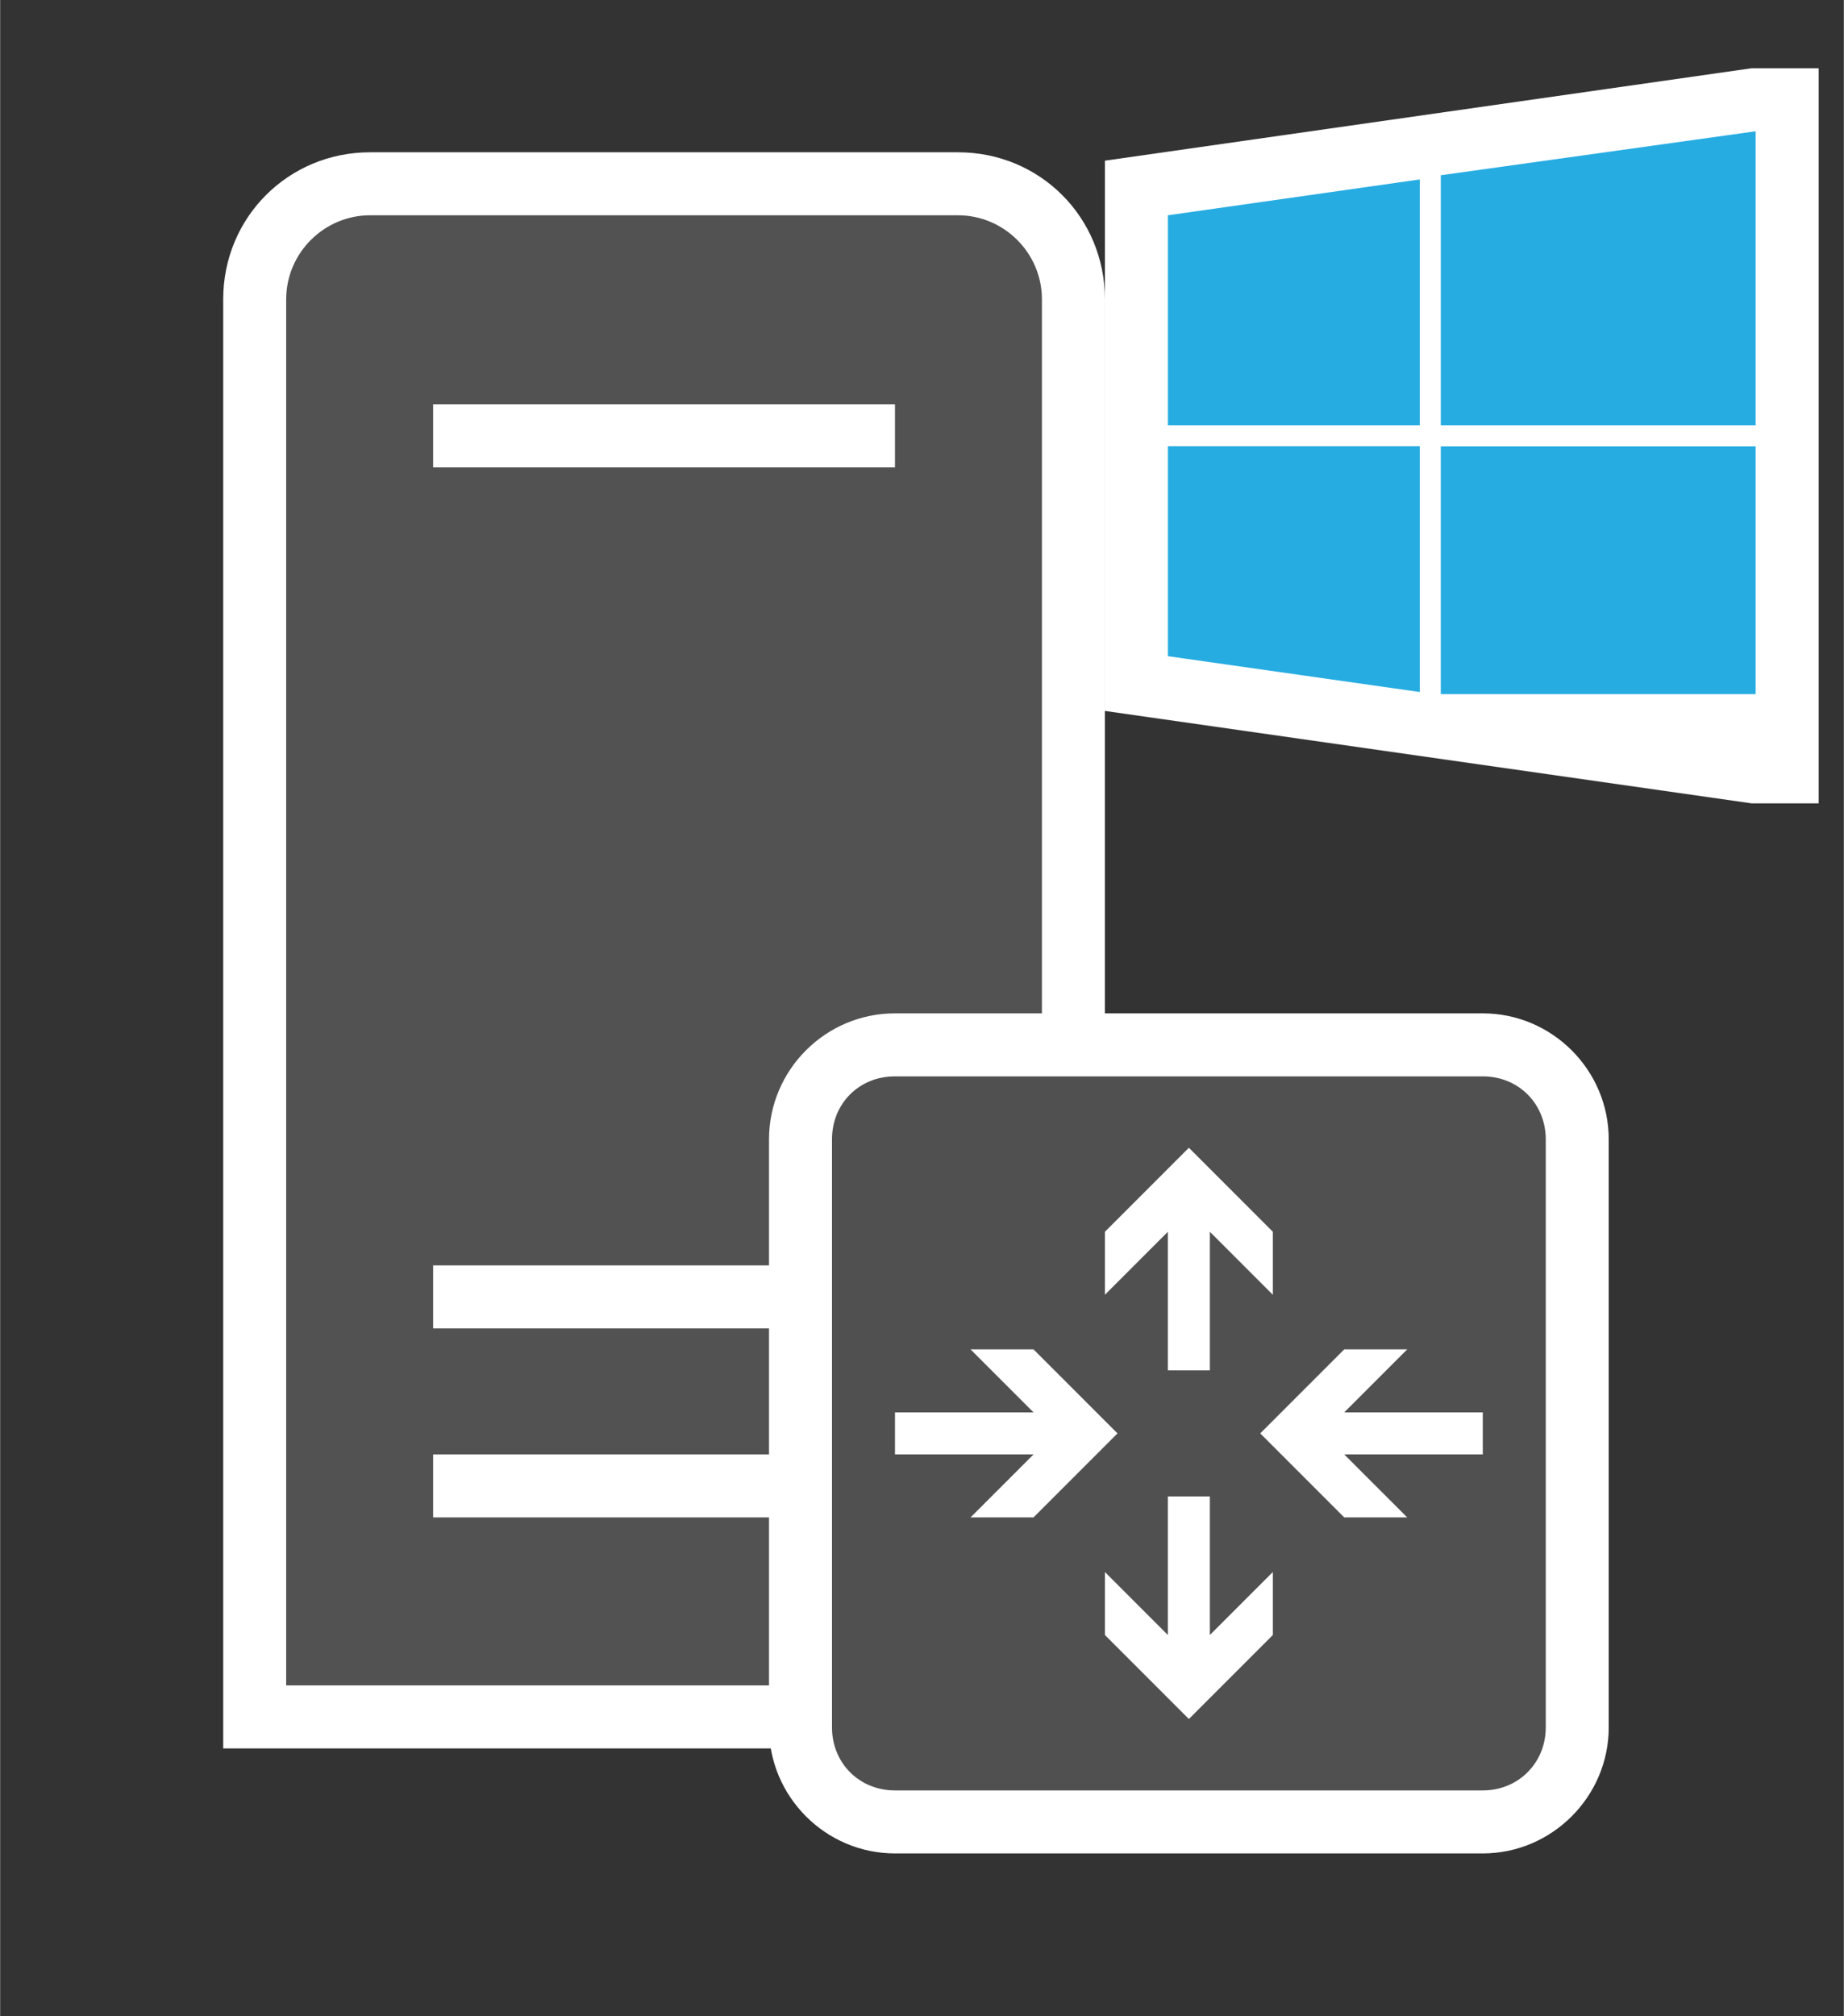 <?xml version="1.0" encoding="UTF-8" standalone="no"?>
<!DOCTYPE svg PUBLIC "-//W3C//DTD SVG 1.1//EN" "http://www.w3.org/Graphics/SVG/1.1/DTD/svg11.dtd">
<!-- Generated by Microsoft Visio, SVG Export Windows Router.svg Page-1 -->
<svg xmlns="http://www.w3.org/2000/svg" xmlns:xlink="http://www.w3.org/1999/xlink" xmlns:ev="http://www.w3.org/2001/xml-events"
		xmlns:v="http://schemas.microsoft.com/visio/2003/SVGExtensions/" width="0.915in" height="1in" viewBox="0 0 65.869 72"
		xml:space="preserve" color-interpolation-filters="sRGB" class="st5">
	<rect x="0" y="0" width="65.869" height="72" fill="#333333" stroke="none"/>
	<v:documentProperties v:langID="4108" v:metric="true" v:viewMarkup="false"/>

	<style type="text/css">
	<![CDATA[
		.st1 {fill:#ffffff;stroke:none;stroke-linecap:butt;stroke-width:0.75}
		.st2 {fill:#515251;stroke:none;stroke-linecap:butt;stroke-width:0.75}
		.st3 {fill:#27ace2;stroke:none;stroke-linecap:butt;stroke-width:0.75}
		.st4 {fill:#515050;stroke:none;stroke-linecap:butt;stroke-width:0.75}
		.st5 {fill:none;fill-rule:evenodd;font-size:12px;overflow:visible;stroke-linecap:square;stroke-miterlimit:3}
	]]>
	</style>

	<g v:mID="0" v:index="1" v:groupContext="foregroundPage">
		<title>Page-1</title>
		<v:pageProperties v:drawingScale="0.0393701" v:pageScale="0.0393701" v:drawingUnits="24" v:shadowOffsetX="8.50394"
				v:shadowOffsetY="-8.50394"/>
		<v:layer v:name="symbols" v:index="0"/>
		<g id="group1724-1" transform="translate(7.969,-5.812)" v:mID="1724" v:groupContext="group" v:layerMember="0">
			<title>Windows Router</title>
			<g id="group1725-2" transform="translate(-2.81775E-13,-3.75)" v:mID="1725" v:groupContext="group" v:layerMember="0">
				<title>Sheet.1725</title>
				<g id="shape1726-3" v:mID="1726" v:groupContext="shape" v:layerMember="0">
					<title>Sheet.1726</title>
					<path d="M0 72 L0 20.25 C0 17.32 2.33 15 5.25 15 L26.25 15 C29.18 15 31.5 17.32 31.5 20.25 L31.5 72 L0 72 Z"
							class="st1"/>
				</g>
				<g id="shape1727-5" v:mID="1727" v:groupContext="shape" v:layerMember="0" transform="translate(2.25,-2.25)">
					<title>Sheet.1727</title>
					<path d="M24 19.5 L3 19.5 C1.35 19.5 0 20.85 0 22.5 L0 72 L27 72 L27 22.5 C27 20.85 25.65 19.5 24 19.5 ZM21.75
								 66 L5.25 66 L5.25 63.75 L21.75 63.75 L21.75 66 ZM21.75 59.25 L5.25 59.25 L5.25 57 L21.75 57 L21.75
								 59.25 ZM21.75 28.5 L5.25 28.5 L5.25 26.25 L21.75 26.25 L21.75 28.5 Z" class="st2"/>
				</g>
			</g>
			<g id="group1728-7" transform="translate(31.5,-37.5)" v:mID="1728" v:groupContext="group" v:layerMember="0">
				<title>Sheet.1728</title>
				<g id="shape1729-8" v:mID="1729" v:groupContext="shape" v:layerMember="0">
					<title>Sheet.1729</title>
					<path d="M25.5 72 L25.5 45.75 L23.1 45.75 L0 49.05 L0 68.7 L23.1 72 L25.5 72 Z" class="st1"/>
				</g>
				<g id="group1730-10" transform="translate(2.25,-2.25)" v:mID="1730" v:groupContext="group" v:layerMember="0">
					<title>Sheet.1730</title>
					<g id="shape1731-11" v:mID="1731" v:groupContext="shape" v:layerMember="0"
							transform="translate(-1.05416E-13,-1.725)">
						<title>Sheet.1731</title>
						<path d="M0 70.72 L9 72 L9 63.22 L0 63.22 L0 70.72 Z" class="st3"/>
					</g>
					<g id="shape1732-13" v:mID="1732" v:groupContext="shape" v:layerMember="0"
							transform="translate(-1.05416E-13,-11.25)">
						<title>Sheet.1732</title>
						<path d="M0 64.5 L0 72 L9 72 L9 63.22 L0 64.5 Z" class="st3"/>
					</g>
					<g id="shape1733-15" v:mID="1733" v:groupContext="shape" v:layerMember="0" transform="translate(9.75,0)">
						<title>Sheet.1733</title>
						<rect x="0" y="61.5" width="11.25" height="8.85" class="st3"/>
					</g>
					<g id="shape1734-17" v:mID="1734" v:groupContext="shape" v:layerMember="0" transform="translate(9.75,-11.25)">
						<title>Sheet.1734</title>
						<path d="M11.25 61.5 L0 63.07 L0 72 L11.25 72 L11.25 61.5 Z" class="st3"/>
					</g>
				</g>
			</g>
			<g id="group1735-19" transform="translate(19.5,0)" v:mID="1735" v:groupContext="group" v:layerMember="0">
				<title>Sheet.1735</title>
				<g id="group1736-20" v:mID="1736" v:groupContext="group" v:layerMember="0">
					<title>Sheet.1736</title>
					<g id="shape1737-21" v:mID="1737" v:groupContext="shape" v:layerMember="0">
						<title>Sheet.1737</title>
						<path d="M4.5 72 C2.02 72 0 69.97 0 67.5 L0 46.5 C0 44.02 2.02 42 4.5 42 L25.5 42 C27.97 42 30 44.02 30 46.5
									 L30 67.5 C30 69.97 27.97 72 25.5 72 L4.5 72 Z" class="st1"/>
					</g>
					<g id="shape1738-23" v:mID="1738" v:groupContext="shape" v:layerMember="0" transform="translate(2.25,-2.25)">
						<title>Sheet.1738</title>
						<path d="M25.5 69.75 C25.5 71.02 24.52 72 23.25 72 L2.25 72 C0.97 72 0 71.02 0 69.75 L0 48.75 C0 47.47 0.97
									 46.5 2.25 46.5 L23.25 46.5 C24.52 46.5 25.5 47.47 25.5 48.75 L25.5 69.75 Z" class="st4"/>
					</g>
				</g>
				<g id="shape1739-25" v:mID="1739" v:groupContext="shape" v:layerMember="0" transform="translate(12,-17.25)">
					<title>Sheet.1739</title>
					<path d="M3.75 72 L3.75 67.05 L6 69.3 L6 67.05 L3 64.05 L0 67.05 L0 69.3 L2.25 67.05 L2.25 72 L3.75 72 Z"
							class="st1"/>
				</g>
				<g id="shape1740-27" v:mID="1740" v:groupContext="shape" v:layerMember="0" transform="translate(12,-4.8)">
					<title>Sheet.1740</title>
					<path d="M2.25 64.05 L2.25 69 L0 66.75 L0 69 L3 72 L6 69 L6 66.75 L3.75 69 L3.75 64.05 L2.25 64.05 Z"
							class="st1"/>
				</g>
				<g id="shape1741-29" v:mID="1741" v:groupContext="shape" v:layerMember="0" transform="translate(17.55,-12)">
					<title>Sheet.1741</title>
					<path d="M7.95 69.75 L3 69.75 L5.25 72 L3 72 L0 69 L3 66 L5.25 66 L3 68.25 L7.95 68.25 L7.95 69.75 Z"
							class="st1"/>
				</g>
				<g id="shape1742-31" v:mID="1742" v:groupContext="shape" v:layerMember="0" transform="translate(4.5,-12)">
					<title>Sheet.1742</title>
					<path d="M0 68.25 L4.95 68.25 L2.7 66 L4.95 66 L7.95 69 L4.95 72 L2.7 72 L4.95 69.75 L0 69.75 L0 68.25 Z"
							class="st1"/>
				</g>
			</g>
		</g>
	</g>
</svg>
